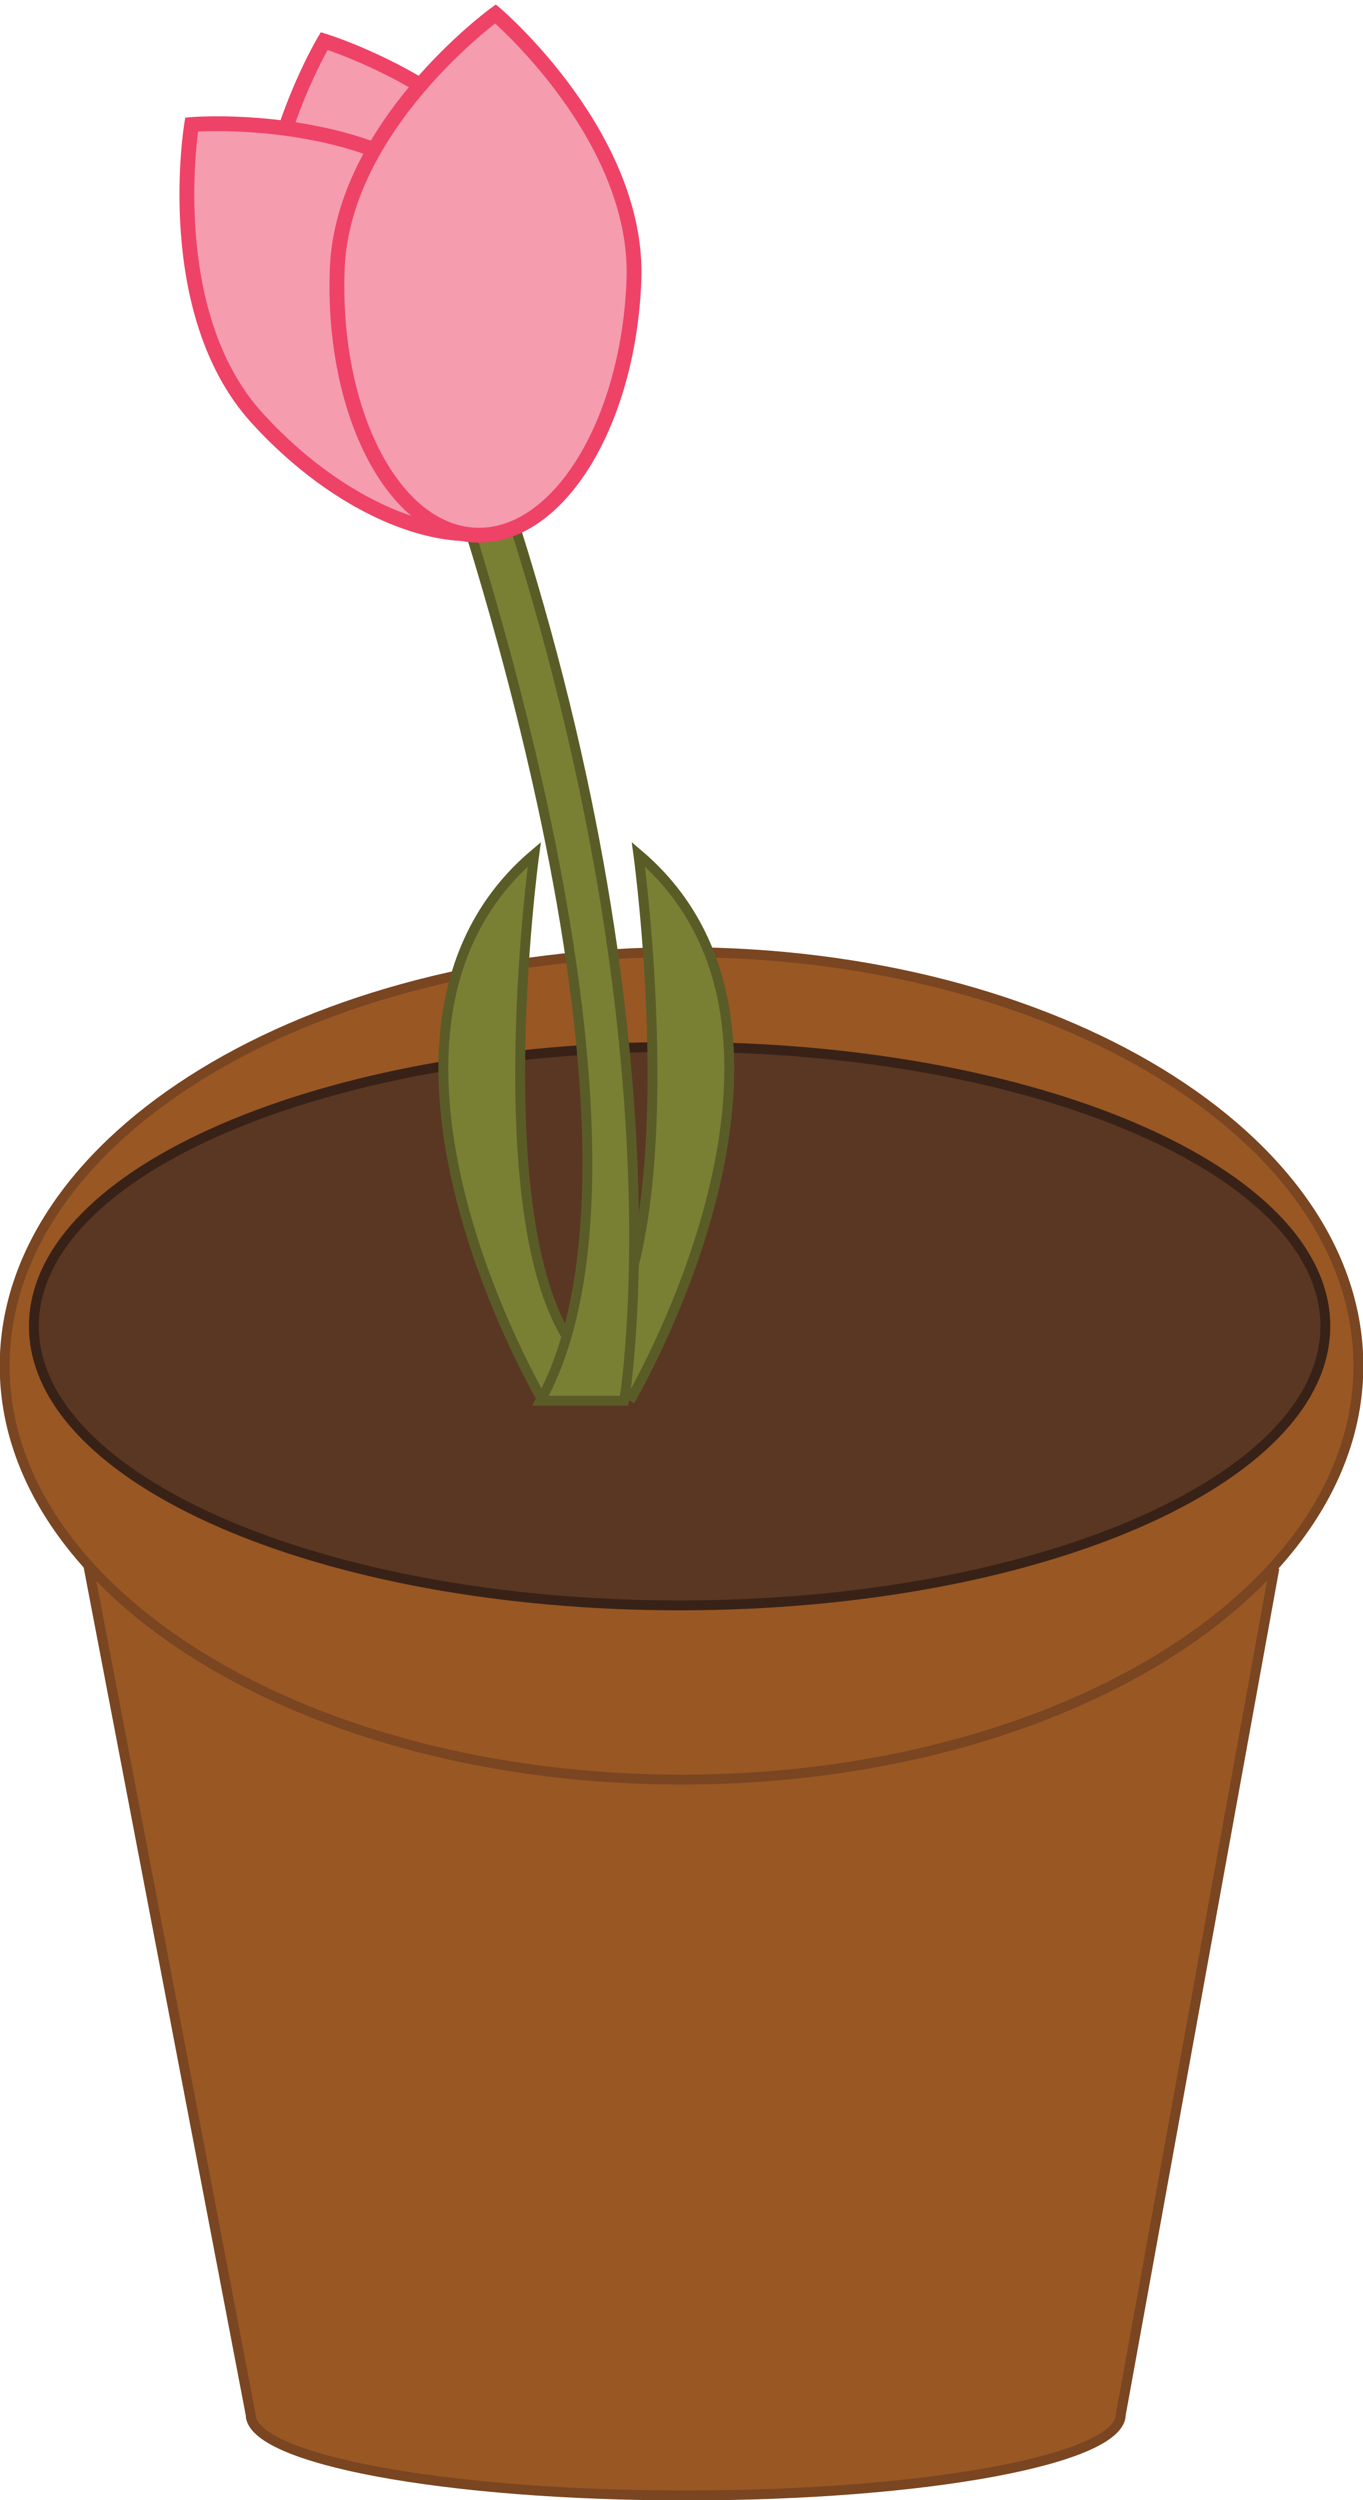 <svg width="276" height="506" viewBox="0 0 276 506" fill="none" xmlns="http://www.w3.org/2000/svg">
<g clip-path="url(#clip0_4_1897)">
<path d="M17.868 316.751L50.753 488.67C50.753 497.711 90.197 505.047 138.854 505.047C187.511 505.047 226.956 497.711 226.956 488.67L257.859 318.476L17.858 316.751H17.868Z" fill="#995724" stroke="#7A4521" stroke-width="2" stroke-miterlimit="10"/>
<path d="M138.005 360.167C213.701 360.167 275.066 322.677 275.066 276.432C275.066 230.187 213.701 192.697 138.005 192.697C62.308 192.697 0.944 230.187 0.944 276.432C0.944 322.677 62.308 360.167 138.005 360.167Z" fill="#995724" stroke="#7A4521" stroke-width="2" stroke-miterlimit="10"/>
<path d="M137.618 324.906C209.832 324.906 268.373 299.604 268.373 268.391C268.373 237.178 209.832 211.875 137.618 211.875C65.403 211.875 6.862 237.178 6.862 268.391C6.862 299.604 65.403 324.906 137.618 324.906Z" fill="#5A3723" stroke="#382217" stroke-width="2" stroke-miterlimit="10"/>
<path d="M127.537 283.482C127.537 283.482 171.673 208.855 129.264 172.9C129.264 172.9 140.412 254.538 118.721 275.575" fill="#798034"/>
<path d="M127.537 283.482C127.537 283.482 171.673 208.855 129.264 172.9C129.264 172.9 140.412 254.538 118.721 275.575" stroke="#5A5C27" stroke-width="2" stroke-miterlimit="10"/>
<path d="M109.915 283.482C109.915 283.482 65.779 208.855 108.187 172.9C108.187 172.9 97.04 254.538 118.731 275.575" fill="#798034"/>
<path d="M109.915 283.482C109.915 283.482 65.779 208.855 108.187 172.9C108.187 172.9 97.04 254.538 118.731 275.575" stroke="#5A5C27" stroke-width="2" stroke-miterlimit="10"/>
<path d="M89.782 90.985C89.782 90.985 139.1 229.882 109.452 283.482H126.386C126.386 283.482 139.43 207.398 99.136 90.985H89.772H89.782Z" fill="#798034" stroke="#5A5C27" stroke-width="2" stroke-miterlimit="10"/>
<path d="M112.473 46.683C122.837 73.893 118.683 100.826 103.185 106.838C87.686 112.85 66.723 95.672 56.359 68.462C45.995 41.252 65.647 8.307 65.647 8.307C65.647 8.307 102.109 19.473 112.473 46.683Z" fill="#F59CAF" stroke="#EF4267" stroke-width="3" stroke-miterlimit="10"/>
<path d="M96.323 43.539C115.861 65.004 121.798 91.594 109.575 102.941C97.352 114.279 71.593 106.066 52.055 84.601C32.517 63.136 38.803 25.199 38.803 25.199C38.803 25.199 76.785 22.074 96.323 43.539Z" fill="#F59CAF" stroke="#EF4267" stroke-width="3" stroke-miterlimit="10"/>
<path d="M128.368 56.725C127.263 85.859 112.907 108.953 96.323 108.305C79.73 107.657 67.186 83.525 68.29 54.39C69.394 25.256 100.335 2.81 100.335 2.81C100.335 2.81 129.472 27.59 128.368 56.725Z" fill="#F59CAF" stroke="#EF4267" stroke-width="3" stroke-miterlimit="10"/>
</g>
<defs>
<clipPath id="clip0_4_1897">
<rect width="276" height="506" fill="white"/>
</clipPath>
</defs>
</svg>
